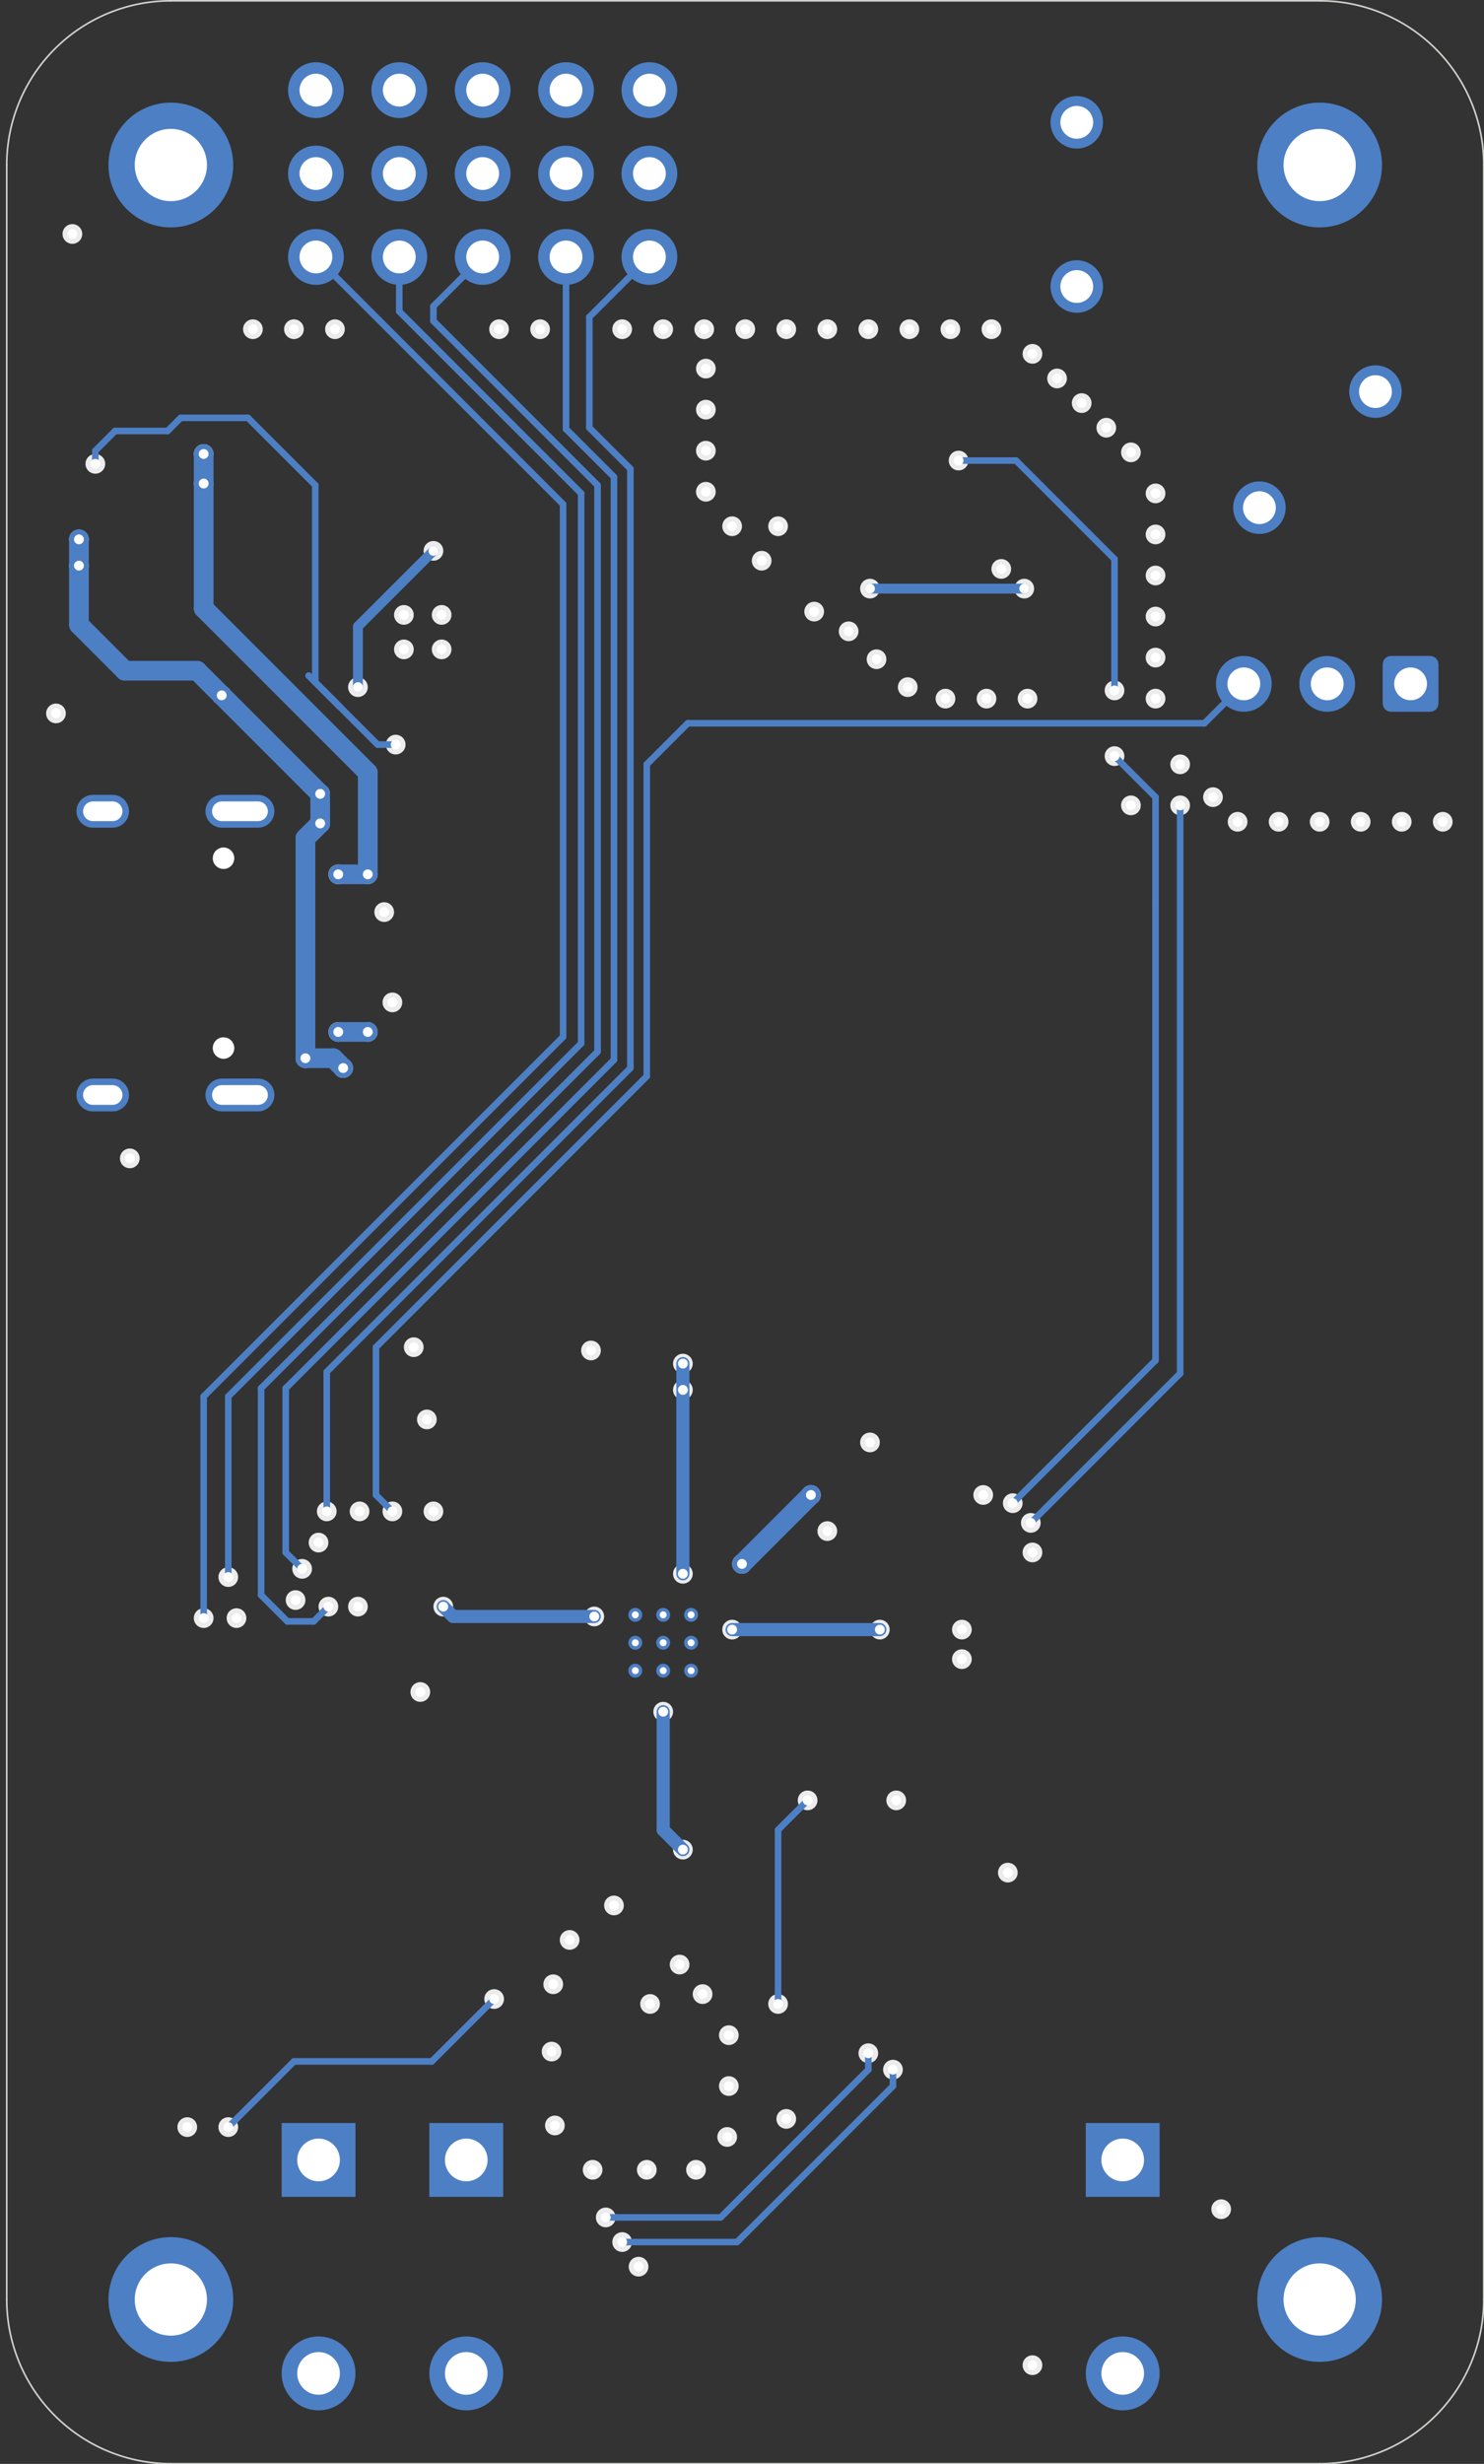 <?xml version="1.0" standalone="no"?>
 <!DOCTYPE svg PUBLIC "-//W3C//DTD SVG 1.1//EN" 
 "http://www.w3.org/Graphics/SVG/1.1/DTD/svg11.dtd"> 
<svg
  xmlns:svg="http://www.w3.org/2000/svg"
  xmlns="http://www.w3.org/2000/svg"
  xmlns:xlink="http://www.w3.org/1999/xlink"
  version="1.1"
  width="45.212mm" height="75.032mm" viewBox="0 0 45.212 75.032">
<rect x="0" y="0" width="45.212" height="75.032" fill="#333333" stroke="none"/>
<title>SVG Image created as rp-fc2-B_Cu.svg date 2025/04/12 13:18:40 </title>
  <desc>Image generated by PCBNEW </desc>
<g style="fill:#000000; fill-opacity:1;stroke:#000000; stroke-opacity:1;
stroke-linecap:round; stroke-linejoin:round;"
 transform="translate(0 0) scale(1 1)">
</g>
<g style="fill:none; 
stroke:#D0D2CD; stroke-width:0.05; stroke-opacity:1; 
stroke-linecap:round; stroke-linejoin:round;">
<path d="M5.205 0.025 A5 5 0.0 0 0 0.205 5.025" />
<path d="M45.205 5.025 A5 5 0.0 0 0 40.205 0.025" />
<path d="M0.205 5.025
L0.205 70.025
" />
<path d="M45.205 70.025
L45.205 5.025
" />
<path d="M5.205 75.025
L40.205 75.025
" />
<path d="M0.205 70.025 A5 5 0.0 0 0 5.205 75.025" />
<path d="M40.205 0.025
L5.205 0.025
" />
<path d="M40.205 75.025 A5 5 0.0 0 0 45.205 70.025" />
</g>
<g style="fill:#D0D2CD; fill-opacity:1; stroke:none;">
<circle cx="14.205" cy="65.775" r="0.65" /> 
</g>
<g style="fill:#D0D2CD; fill-opacity:1; stroke:none;">
<circle cx="14.205" cy="72.275" r="0.65" /> 
</g>
<g style="fill:#D0D2CD; fill-opacity:1; stroke:none;">
<circle cx="9.705" cy="65.775" r="0.65" /> 
</g>
<g style="fill:#D0D2CD; fill-opacity:1; stroke:none;">
<circle cx="9.705" cy="72.275" r="0.65" /> 
</g>
<g style="fill:#D0D2CD; fill-opacity:1; stroke:none;">
<circle cx="6.81" cy="26.135" r="0.325" /> 
</g>
<g style="fill:#D0D2CD; fill-opacity:1; stroke:none;">
<circle cx="6.81" cy="31.915" r="0.325" /> 
</g>
<g style="fill:none; 
stroke:#D0D2CD; stroke-width:0.6; stroke-opacity:1; 
stroke-linecap:round; stroke-linejoin:round;">
<path d="M7.86 24.705
L6.76 24.705
" />
<path d="M3.43 24.705
L2.83 24.705
" />
<path d="M7.86 33.345
L6.76 33.345
" />
<path d="M3.43 33.345
L2.83 33.345
" />
</g>
<g style="fill:#D0D2CD; fill-opacity:1; stroke:none;">
<circle cx="40.205" cy="70.025" r="1.1" /> 
</g>
<g style="fill:#D0D2CD; fill-opacity:1; stroke:none;">
<circle cx="5.205" cy="70.025" r="1.1" /> 
</g>
<g style="fill:#D0D2CD; fill-opacity:1; stroke:none;">
<circle cx="40.205" cy="5.025" r="1.1" /> 
</g>
<g style="fill:#D0D2CD; fill-opacity:1; stroke:none;">
<circle cx="5.205" cy="5.025" r="1.1" /> 
</g>
<g style="fill:#D0D2CD; fill-opacity:1; stroke:none;">
<circle cx="37.895" cy="20.825" r="0.5" /> 
</g>
<g style="fill:#D0D2CD; fill-opacity:1; stroke:none;">
<circle cx="40.435" cy="20.825" r="0.5" /> 
</g>
<g style="fill:#D0D2CD; fill-opacity:1; stroke:none;">
<circle cx="42.975" cy="20.825" r="0.5" /> 
</g>
<g style="fill:#D0D2CD; fill-opacity:1; stroke:none;">
<circle cx="19.785" cy="2.745" r="0.5" /> 
</g>
<g style="fill:#D0D2CD; fill-opacity:1; stroke:none;">
<circle cx="17.245" cy="2.745" r="0.5" /> 
</g>
<g style="fill:#D0D2CD; fill-opacity:1; stroke:none;">
<circle cx="14.705" cy="2.745" r="0.5" /> 
</g>
<g style="fill:#D0D2CD; fill-opacity:1; stroke:none;">
<circle cx="12.165" cy="2.745" r="0.5" /> 
</g>
<g style="fill:#D0D2CD; fill-opacity:1; stroke:none;">
<circle cx="9.625" cy="2.745" r="0.5" /> 
</g>
<g style="fill:#D0D2CD; fill-opacity:1; stroke:none;">
<circle cx="19.785" cy="5.285" r="0.5" /> 
</g>
<g style="fill:#D0D2CD; fill-opacity:1; stroke:none;">
<circle cx="17.245" cy="5.285" r="0.5" /> 
</g>
<g style="fill:#D0D2CD; fill-opacity:1; stroke:none;">
<circle cx="14.705" cy="5.285" r="0.5" /> 
</g>
<g style="fill:#D0D2CD; fill-opacity:1; stroke:none;">
<circle cx="12.165" cy="5.285" r="0.5" /> 
</g>
<g style="fill:#D0D2CD; fill-opacity:1; stroke:none;">
<circle cx="9.625" cy="5.285" r="0.5" /> 
</g>
<g style="fill:#D0D2CD; fill-opacity:1; stroke:none;">
<circle cx="19.785" cy="7.825" r="0.5" /> 
</g>
<g style="fill:#D0D2CD; fill-opacity:1; stroke:none;">
<circle cx="17.245" cy="7.825" r="0.5" /> 
</g>
<g style="fill:#D0D2CD; fill-opacity:1; stroke:none;">
<circle cx="14.705" cy="7.825" r="0.5" /> 
</g>
<g style="fill:#D0D2CD; fill-opacity:1; stroke:none;">
<circle cx="12.165" cy="7.825" r="0.5" /> 
</g>
<g style="fill:#D0D2CD; fill-opacity:1; stroke:none;">
<circle cx="9.625" cy="7.825" r="0.5" /> 
</g>
<g style="fill:#D0D2CD; fill-opacity:1; stroke:none;">
<circle cx="41.905" cy="11.925" r="0.5" /> 
</g>
<g style="fill:#D0D2CD; fill-opacity:1; stroke:none;">
<circle cx="38.37" cy="15.46" r="0.5" /> 
</g>
<g style="fill:#D0D2CD; fill-opacity:1; stroke:none;">
<circle cx="32.805" cy="8.725" r="0.5" /> 
</g>
<g style="fill:#D0D2CD; fill-opacity:1; stroke:none;">
<circle cx="32.805" cy="3.725" r="0.5" /> 
</g>
<g style="fill:#D0D2CD; fill-opacity:1; stroke:none;">
<circle cx="34.205" cy="65.775" r="0.65" /> 
</g>
<g style="fill:#D0D2CD; fill-opacity:1; stroke:none;">
<circle cx="34.205" cy="72.275" r="0.65" /> 
</g>
<g style="fill:#D0D2CD; fill-opacity:1; stroke:none;">
<circle cx="19.355" cy="49.175" r="0.106" /> 
</g>
<g style="fill:#D0D2CD; fill-opacity:1; stroke:none;">
<circle cx="19.355" cy="50.025" r="0.106" /> 
</g>
<g style="fill:#D0D2CD; fill-opacity:1; stroke:none;">
<circle cx="19.355" cy="50.875" r="0.106" /> 
</g>
<g style="fill:#D0D2CD; fill-opacity:1; stroke:none;">
<circle cx="20.205" cy="49.175" r="0.106" /> 
</g>
<g style="fill:#D0D2CD; fill-opacity:1; stroke:none;">
<circle cx="20.205" cy="50.025" r="0.106" /> 
</g>
<g style="fill:#D0D2CD; fill-opacity:1; stroke:none;">
<circle cx="20.205" cy="50.875" r="0.106" /> 
</g>
<g style="fill:#D0D2CD; fill-opacity:1; stroke:none;">
<circle cx="21.055" cy="49.175" r="0.106" /> 
</g>
<g style="fill:#D0D2CD; fill-opacity:1; stroke:none;">
<circle cx="21.055" cy="50.025" r="0.106" /> 
</g>
<g style="fill:#D0D2CD; fill-opacity:1; stroke:none;">
<circle cx="21.055" cy="50.875" r="0.106" /> 
<path style="fill:#4D7FC4; fill-opacity:1; stroke:none;fill-rule:evenodd;"
d="M 13.08,66.9
13.08,64.65
15.33,64.65
15.33,66.9
Z" /> 
</g>
<g style="fill:#4D7FC4; fill-opacity:1; stroke:none;">
<circle cx="14.205" cy="72.275" r="1.125" /> 
<path style="fill:#4D7FC4; fill-opacity:1; stroke:none;fill-rule:evenodd;"
d="M 8.58,66.9
8.58,64.65
10.83,64.65
10.83,66.9
Z" /> 
</g>
<g style="fill:#4D7FC4; fill-opacity:1; stroke:none;">
<circle cx="9.705" cy="72.275" r="1.125" /> 
</g>
<g style="fill:none; 
stroke:#4D7FC4; stroke-width:1; stroke-opacity:1; 
stroke-linecap:round; stroke-linejoin:round;">
<path d="M7.86 24.705
L6.76 24.705
" />
<path d="M3.43 24.705
L2.83 24.705
" />
<path d="M7.86 33.345
L6.76 33.345
" />
<path d="M3.43 33.345
L2.83 33.345
" />
</g>
<g style="fill:#4D7FC4; fill-opacity:1; stroke:none;">
<circle cx="40.205" cy="70.025" r="1.9" /> 
</g>
<g style="fill:#4D7FC4; fill-opacity:1; stroke:none;">
<circle cx="5.205" cy="70.025" r="1.9" /> 
</g>
<g style="fill:#4D7FC4; fill-opacity:1; stroke:none;">
<circle cx="40.205" cy="5.025" r="1.9" /> 
</g>
<g style="fill:#4D7FC4; fill-opacity:1; stroke:none;">
<circle cx="5.205" cy="5.025" r="1.9" /> 
</g>
<g style="fill:#4D7FC4; fill-opacity:1; stroke:none;">
<circle cx="37.895" cy="20.825" r="0.85" /> 
</g>
<g style="fill:#4D7FC4; fill-opacity:1; stroke:none;">
<circle cx="40.435" cy="20.825" r="0.85" /> 
<path style="fill:#4D7FC4; fill-opacity:1; stroke:none;fill-rule:evenodd;"
d="M 42.375,21.675
42.279,21.656
42.198,21.602
42.144,21.521
42.125,21.425
42.125,20.225
42.144,20.129
42.198,20.048
42.279,19.994
42.375,19.975
43.575,19.975
43.671,19.994
43.752,20.048
43.806,20.129
43.825,20.225
43.825,21.425
43.806,21.521
43.752,21.602
43.671,21.656
43.575,21.675
Z" /> 
<circle cx="19.785" cy="2.745" r="0.85" /> 
<circle cx="17.245" cy="2.745" r="0.85" /> 
<circle cx="14.705" cy="2.745" r="0.85" /> 
<circle cx="12.165" cy="2.745" r="0.85" /> 
<circle cx="9.625" cy="2.745" r="0.85" /> 
</g>
<g style="fill:#4D7FC4; fill-opacity:1; stroke:none;">
<circle cx="19.785" cy="5.285" r="0.85" /> 
<circle cx="17.245" cy="5.285" r="0.85" /> 
<circle cx="14.705" cy="5.285" r="0.85" /> 
<circle cx="12.165" cy="5.285" r="0.85" /> 
<circle cx="9.625" cy="5.285" r="0.85" /> 
</g>
<g style="fill:#4D7FC4; fill-opacity:1; stroke:none;">
<circle cx="19.785" cy="7.825" r="0.85" /> 
<circle cx="17.245" cy="7.825" r="0.85" /> 
<circle cx="14.705" cy="7.825" r="0.85" /> 
<circle cx="12.165" cy="7.825" r="0.85" /> 
<circle cx="9.625" cy="7.825" r="0.85" /> 
</g>
<g style="fill:#4D7FC4; fill-opacity:1; stroke:none;">
<circle cx="41.905" cy="11.925" r="0.8" /> 
</g>
<g style="fill:#4D7FC4; fill-opacity:1; stroke:none;">
<circle cx="38.37" cy="15.46" r="0.8" /> 
</g>
<g style="fill:#4D7FC4; fill-opacity:1; stroke:none;">
<circle cx="32.805" cy="8.725" r="0.8" /> 
</g>
<g style="fill:#4D7FC4; fill-opacity:1; stroke:none;">
<circle cx="32.805" cy="3.725" r="0.8" /> 
<path style="fill:#4D7FC4; fill-opacity:1; stroke:none;fill-rule:evenodd;"
d="M 33.08,66.9
33.08,64.65
35.33,64.65
35.33,66.9
Z" /> 
</g>
<g style="fill:#4D7FC4; fill-opacity:1; stroke:none;">
<circle cx="34.205" cy="72.275" r="1.125" /> 
</g>
<g style="fill:#4D7FC4; fill-opacity:1; stroke:none;">
<circle cx="19.355" cy="49.175" r="0.212" /> 
</g>
<g style="fill:#4D7FC4; fill-opacity:1; stroke:none;">
<circle cx="19.355" cy="50.025" r="0.212" /> 
</g>
<g style="fill:#4D7FC4; fill-opacity:1; stroke:none;">
<circle cx="19.355" cy="50.875" r="0.212" /> 
</g>
<g style="fill:#4D7FC4; fill-opacity:1; stroke:none;">
<circle cx="20.205" cy="49.175" r="0.212" /> 
</g>
<g style="fill:#4D7FC4; fill-opacity:1; stroke:none;">
<circle cx="20.205" cy="50.025" r="0.212" /> 
</g>
<g style="fill:#4D7FC4; fill-opacity:1; stroke:none;">
<circle cx="20.205" cy="50.875" r="0.212" /> 
</g>
<g style="fill:#4D7FC4; fill-opacity:1; stroke:none;">
<circle cx="21.055" cy="49.175" r="0.212" /> 
</g>
<g style="fill:#4D7FC4; fill-opacity:1; stroke:none;">
<circle cx="21.055" cy="50.025" r="0.212" /> 
</g>
<g style="fill:#4D7FC4; fill-opacity:1; stroke:none;">
<circle cx="21.055" cy="50.875" r="0.212" /> 
</g>
<g style="fill:#ECECEC; fill-opacity:1; stroke:none;">
<circle cx="24.705" cy="45.525" r="0.3" /> 
</g>
<g style="fill:#ECECEC; fill-opacity:1; stroke:none;">
<circle cx="22.605" cy="47.625" r="0.3" /> 
</g>
<g style="fill:#ECECEC; fill-opacity:1; stroke:none;">
<circle cx="16.855" cy="60.425" r="0.3" /> 
</g>
<g style="fill:#ECECEC; fill-opacity:1; stroke:none;">
<circle cx="19.705" cy="66.075" r="0.3" /> 
</g>
<g style="fill:#ECECEC; fill-opacity:1; stroke:none;">
<circle cx="22.155" cy="65.075" r="0.3" /> 
</g>
<g style="fill:#ECECEC; fill-opacity:1; stroke:none;">
<circle cx="22.205" cy="61.975" r="0.3" /> 
</g>
<g style="fill:#ECECEC; fill-opacity:1; stroke:none;">
<circle cx="22.205" cy="63.525" r="0.3" /> 
</g>
<g style="fill:#ECECEC; fill-opacity:1; stroke:none;">
<circle cx="23.955" cy="64.525" r="0.3" /> 
</g>
<g style="fill:#ECECEC; fill-opacity:1; stroke:none;">
<circle cx="24.605" cy="54.825" r="0.3" /> 
</g>
<g style="fill:#ECECEC; fill-opacity:1; stroke:none;">
<circle cx="23.705" cy="61.025" r="0.3" /> 
</g>
<g style="fill:#ECECEC; fill-opacity:1; stroke:none;">
<circle cx="10.905" cy="48.925" r="0.3" /> 
</g>
<g style="fill:#ECECEC; fill-opacity:1; stroke:none;">
<circle cx="9.705" cy="46.975" r="0.3" /> 
</g>
<g style="fill:#ECECEC; fill-opacity:1; stroke:none;">
<circle cx="9.005" cy="48.725" r="0.3" /> 
</g>
<g style="fill:#ECECEC; fill-opacity:1; stroke:none;">
<circle cx="10.955" cy="46.025" r="0.3" /> 
</g>
<g style="fill:#ECECEC; fill-opacity:1; stroke:none;">
<circle cx="7.205" cy="49.275" r="0.3" /> 
</g>
<g style="fill:#ECECEC; fill-opacity:1; stroke:none;">
<circle cx="19.455" cy="69.025" r="0.3" /> 
</g>
<g style="fill:#ECECEC; fill-opacity:1; stroke:none;">
<circle cx="30.705" cy="57.025" r="0.3" /> 
</g>
<g style="fill:#ECECEC; fill-opacity:1; stroke:none;">
<circle cx="31.455" cy="47.275" r="0.3" /> 
</g>
<g style="fill:#ECECEC; fill-opacity:1; stroke:none;">
<circle cx="29.955" cy="45.525" r="0.3" /> 
</g>
<g style="fill:#ECECEC; fill-opacity:1; stroke:none;">
<circle cx="34.455" cy="24.525" r="0.3" /> 
</g>
<g style="fill:#ECECEC; fill-opacity:1; stroke:none;">
<circle cx="33.955" cy="21.025" r="0.3" /> 
</g>
<g style="fill:#ECECEC; fill-opacity:1; stroke:none;">
<circle cx="29.205" cy="14.025" r="0.3" /> 
</g>
<g style="fill:#ECECEC; fill-opacity:1; stroke:none;">
<circle cx="35.955" cy="24.525" r="0.3" /> 
</g>
<g style="fill:#ECECEC; fill-opacity:1; stroke:none;">
<circle cx="33.955" cy="23.025" r="0.3" /> 
</g>
<g style="fill:#ECECEC; fill-opacity:1; stroke:none;">
<circle cx="27.205" cy="63.025" r="0.3" /> 
</g>
<g style="fill:#ECECEC; fill-opacity:1; stroke:none;">
<circle cx="26.455" cy="62.525" r="0.3" /> 
</g>
<g style="fill:#ECECEC; fill-opacity:1; stroke:none;">
<circle cx="18.955" cy="68.275" r="0.3" /> 
</g>
<g style="fill:#ECECEC; fill-opacity:1; stroke:none;">
<circle cx="18.455" cy="67.525" r="0.3" /> 
</g>
<g style="fill:#ECECEC; fill-opacity:1; stroke:none;">
<circle cx="15.055" cy="60.875" r="0.3" /> 
</g>
<g style="fill:#ECECEC; fill-opacity:1; stroke:none;">
<circle cx="5.705" cy="64.775" r="0.3" /> 
</g>
<g style="fill:#ECECEC; fill-opacity:1; stroke:none;">
<circle cx="6.955" cy="64.775" r="0.3" /> 
</g>
<g style="fill:#ECECEC; fill-opacity:1; stroke:none;">
<circle cx="31.455" cy="72.025" r="0.3" /> 
</g>
<g style="fill:#ECECEC; fill-opacity:1; stroke:none;">
<circle cx="37.205" cy="67.275" r="0.3" /> 
</g>
<g style="fill:#ECECEC; fill-opacity:1; stroke:none;">
<circle cx="6.205" cy="49.275" r="0.3" /> 
</g>
<g style="fill:#ECECEC; fill-opacity:1; stroke:none;">
<circle cx="6.955" cy="48.025" r="0.3" /> 
</g>
<g style="fill:#ECECEC; fill-opacity:1; stroke:none;">
<circle cx="10.005" cy="48.925" r="0.3" /> 
</g>
<g style="fill:#ECECEC; fill-opacity:1; stroke:none;">
<circle cx="9.205" cy="47.775" r="0.3" /> 
</g>
<g style="fill:#ECECEC; fill-opacity:1; stroke:none;">
<circle cx="9.955" cy="46.025" r="0.3" /> 
</g>
<g style="fill:#ECECEC; fill-opacity:1; stroke:none;">
<circle cx="11.955" cy="46.025" r="0.3" /> 
</g>
<g style="fill:#ECECEC; fill-opacity:1; stroke:none;">
<circle cx="13.205" cy="16.775" r="0.3" /> 
</g>
<g style="fill:#ECECEC; fill-opacity:1; stroke:none;">
<circle cx="12.055" cy="22.675" r="0.3" /> 
</g>
<g style="fill:#ECECEC; fill-opacity:1; stroke:none;">
<circle cx="31.405" cy="46.375" r="0.3" /> 
</g>
<g style="fill:#ECECEC; fill-opacity:1; stroke:none;">
<circle cx="30.855" cy="45.775" r="0.3" /> 
</g>
<g style="fill:#ECECEC; fill-opacity:1; stroke:none;">
<circle cx="12.305" cy="19.775" r="0.3" /> 
</g>
<g style="fill:#ECECEC; fill-opacity:1; stroke:none;">
<circle cx="13.455" cy="19.775" r="0.3" /> 
</g>
<g style="fill:#ECECEC; fill-opacity:1; stroke:none;">
<circle cx="13.455" cy="18.725" r="0.3" /> 
</g>
<g style="fill:#ECECEC; fill-opacity:1; stroke:none;">
<circle cx="12.305" cy="18.725" r="0.3" /> 
</g>
<g style="fill:#ECECEC; fill-opacity:1; stroke:none;">
<circle cx="31.305" cy="21.275" r="0.3" /> 
</g>
<g style="fill:#ECECEC; fill-opacity:1; stroke:none;">
<circle cx="28.805" cy="21.275" r="0.3" /> 
</g>
<g style="fill:#ECECEC; fill-opacity:1; stroke:none;">
<circle cx="30.055" cy="21.275" r="0.3" /> 
</g>
<g style="fill:#ECECEC; fill-opacity:1; stroke:none;">
<circle cx="27.655" cy="20.925" r="0.3" /> 
</g>
<g style="fill:#ECECEC; fill-opacity:1; stroke:none;">
<circle cx="26.705" cy="20.075" r="0.3" /> 
</g>
<g style="fill:#ECECEC; fill-opacity:1; stroke:none;">
<circle cx="25.855" cy="19.225" r="0.3" /> 
</g>
<g style="fill:#ECECEC; fill-opacity:1; stroke:none;">
<circle cx="22.305" cy="16.025" r="0.3" /> 
</g>
<g style="fill:#ECECEC; fill-opacity:1; stroke:none;">
<circle cx="21.505" cy="14.975" r="0.3" /> 
</g>
<g style="fill:#ECECEC; fill-opacity:1; stroke:none;">
<circle cx="21.505" cy="13.725" r="0.3" /> 
</g>
<g style="fill:#ECECEC; fill-opacity:1; stroke:none;">
<circle cx="24.805" cy="18.625" r="0.3" /> 
</g>
<g style="fill:#ECECEC; fill-opacity:1; stroke:none;">
<circle cx="21.505" cy="11.225" r="0.3" /> 
</g>
<g style="fill:#ECECEC; fill-opacity:1; stroke:none;">
<circle cx="23.205" cy="17.075" r="0.3" /> 
</g>
<g style="fill:#ECECEC; fill-opacity:1; stroke:none;">
<circle cx="21.505" cy="12.475" r="0.3" /> 
</g>
<g style="fill:#ECECEC; fill-opacity:1; stroke:none;">
<circle cx="10.905" cy="20.925" r="0.3" /> 
</g>
<g style="fill:#ECECEC; fill-opacity:1; stroke:none;">
<circle cx="26.505" cy="17.925" r="0.3" /> 
</g>
<g style="fill:#ECECEC; fill-opacity:1; stroke:none;">
<circle cx="31.205" cy="17.925" r="0.3" /> 
</g>
<g style="fill:#ECECEC; fill-opacity:1; stroke:none;">
<circle cx="30.505" cy="17.325" r="0.3" /> 
</g>
<g style="fill:#ECECEC; fill-opacity:1; stroke:none;">
<circle cx="23.705" cy="16.025" r="0.3" /> 
</g>
<g style="fill:#ECECEC; fill-opacity:1; stroke:none;">
<circle cx="2.905" cy="14.125" r="0.3" /> 
</g>
<g style="fill:#ECECEC; fill-opacity:1; stroke:none;">
<circle cx="11.705" cy="27.775" r="0.3" /> 
</g>
<g style="fill:#ECECEC; fill-opacity:1; stroke:none;">
<circle cx="11.955" cy="30.525" r="0.3" /> 
</g>
<g style="fill:#ECECEC; fill-opacity:1; stroke:none;">
<circle cx="3.955" cy="35.275" r="0.3" /> 
</g>
<g style="fill:#ECECEC; fill-opacity:1; stroke:none;">
<circle cx="43.955" cy="25.025" r="0.3" /> 
</g>
<g style="fill:#ECECEC; fill-opacity:1; stroke:none;">
<circle cx="41.455" cy="25.025" r="0.3" /> 
</g>
<g style="fill:#ECECEC; fill-opacity:1; stroke:none;">
<circle cx="38.955" cy="25.025" r="0.3" /> 
</g>
<g style="fill:#ECECEC; fill-opacity:1; stroke:none;">
<circle cx="32.205" cy="11.525" r="0.3" /> 
</g>
<g style="fill:#ECECEC; fill-opacity:1; stroke:none;">
<circle cx="31.455" cy="10.775" r="0.3" /> 
</g>
<g style="fill:#ECECEC; fill-opacity:1; stroke:none;">
<circle cx="33.705" cy="13.025" r="0.3" /> 
</g>
<g style="fill:#ECECEC; fill-opacity:1; stroke:none;">
<circle cx="34.455" cy="13.775" r="0.3" /> 
</g>
<g style="fill:#ECECEC; fill-opacity:1; stroke:none;">
<circle cx="35.955" cy="23.275" r="0.3" /> 
</g>
<g style="fill:#ECECEC; fill-opacity:1; stroke:none;">
<circle cx="36.955" cy="24.275" r="0.3" /> 
</g>
<g style="fill:#ECECEC; fill-opacity:1; stroke:none;">
<circle cx="8.955" cy="10.025" r="0.3" /> 
</g>
<g style="fill:#ECECEC; fill-opacity:1; stroke:none;">
<circle cx="16.455" cy="10.025" r="0.3" /> 
</g>
<g style="fill:#ECECEC; fill-opacity:1; stroke:none;">
<circle cx="18.955" cy="10.025" r="0.3" /> 
</g>
<g style="fill:#ECECEC; fill-opacity:1; stroke:none;">
<circle cx="21.455" cy="10.025" r="0.3" /> 
</g>
<g style="fill:#ECECEC; fill-opacity:1; stroke:none;">
<circle cx="23.955" cy="10.025" r="0.3" /> 
</g>
<g style="fill:#ECECEC; fill-opacity:1; stroke:none;">
<circle cx="26.455" cy="10.025" r="0.3" /> 
</g>
<g style="fill:#ECECEC; fill-opacity:1; stroke:none;">
<circle cx="28.955" cy="10.025" r="0.3" /> 
</g>
<g style="fill:#ECECEC; fill-opacity:1; stroke:none;">
<circle cx="35.205" cy="16.275" r="0.3" /> 
</g>
<g style="fill:#ECECEC; fill-opacity:1; stroke:none;">
<circle cx="35.205" cy="18.775" r="0.3" /> 
</g>
<g style="fill:#ECECEC; fill-opacity:1; stroke:none;">
<circle cx="35.205" cy="21.275" r="0.3" /> 
</g>
<g style="fill:#ECECEC; fill-opacity:1; stroke:none;">
<circle cx="42.705" cy="25.025" r="0.3" /> 
</g>
<g style="fill:#ECECEC; fill-opacity:1; stroke:none;">
<circle cx="40.205" cy="25.025" r="0.3" /> 
</g>
<g style="fill:#ECECEC; fill-opacity:1; stroke:none;">
<circle cx="37.705" cy="25.025" r="0.3" /> 
</g>
<g style="fill:#ECECEC; fill-opacity:1; stroke:none;">
<circle cx="7.705" cy="10.025" r="0.3" /> 
</g>
<g style="fill:#ECECEC; fill-opacity:1; stroke:none;">
<circle cx="10.205" cy="10.025" r="0.3" /> 
</g>
<g style="fill:#ECECEC; fill-opacity:1; stroke:none;">
<circle cx="15.205" cy="10.025" r="0.3" /> 
</g>
<g style="fill:#ECECEC; fill-opacity:1; stroke:none;">
<circle cx="20.205" cy="10.025" r="0.3" /> 
</g>
<g style="fill:#ECECEC; fill-opacity:1; stroke:none;">
<circle cx="22.705" cy="10.025" r="0.3" /> 
</g>
<g style="fill:#ECECEC; fill-opacity:1; stroke:none;">
<circle cx="25.205" cy="10.025" r="0.3" /> 
</g>
<g style="fill:#ECECEC; fill-opacity:1; stroke:none;">
<circle cx="27.705" cy="10.025" r="0.3" /> 
</g>
<g style="fill:#ECECEC; fill-opacity:1; stroke:none;">
<circle cx="30.205" cy="10.025" r="0.3" /> 
</g>
<g style="fill:#ECECEC; fill-opacity:1; stroke:none;">
<circle cx="32.955" cy="12.275" r="0.3" /> 
</g>
<g style="fill:#ECECEC; fill-opacity:1; stroke:none;">
<circle cx="35.205" cy="15.025" r="0.3" /> 
</g>
<g style="fill:#ECECEC; fill-opacity:1; stroke:none;">
<circle cx="35.205" cy="17.525" r="0.3" /> 
</g>
<g style="fill:#ECECEC; fill-opacity:1; stroke:none;">
<circle cx="35.205" cy="20.025" r="0.3" /> 
</g>
<g style="fill:#ECECEC; fill-opacity:1; stroke:none;">
<circle cx="2.405" cy="17.225" r="0.3" /> 
</g>
<g style="fill:#ECECEC; fill-opacity:1; stroke:none;">
<circle cx="2.405" cy="16.425" r="0.3" /> 
</g>
<g style="fill:#ECECEC; fill-opacity:1; stroke:none;">
<circle cx="6.205" cy="14.725" r="0.3" /> 
</g>
<g style="fill:#ECECEC; fill-opacity:1; stroke:none;">
<circle cx="6.205" cy="13.825" r="0.3" /> 
</g>
<g style="fill:#ECECEC; fill-opacity:1; stroke:none;">
<circle cx="9.305" cy="32.225" r="0.3" /> 
</g>
<g style="fill:#ECECEC; fill-opacity:1; stroke:none;">
<circle cx="10.455" cy="32.525" r="0.3" /> 
</g>
<g style="fill:#ECECEC; fill-opacity:1; stroke:none;">
<circle cx="9.755" cy="25.075" r="0.3" /> 
</g>
<g style="fill:#ECECEC; fill-opacity:1; stroke:none;">
<circle cx="9.755" cy="24.175" r="0.3" /> 
</g>
<g style="fill:#ECECEC; fill-opacity:1; stroke:none;">
<circle cx="10.305" cy="31.425" r="0.3" /> 
</g>
<g style="fill:#ECECEC; fill-opacity:1; stroke:none;">
<circle cx="11.205" cy="31.425" r="0.3" /> 
</g>
<g style="fill:#ECECEC; fill-opacity:1; stroke:none;">
<circle cx="10.305" cy="26.625" r="0.3" /> 
</g>
<g style="fill:#ECECEC; fill-opacity:1; stroke:none;">
<circle cx="11.205" cy="26.625" r="0.3" /> 
</g>
<g style="fill:#ECECEC; fill-opacity:1; stroke:none;">
<circle cx="6.755" cy="21.175" r="0.3" /> 
</g>
<g style="fill:#ECECEC; fill-opacity:1; stroke:none;">
<circle cx="1.705" cy="21.725" r="0.3" /> 
</g>
<g style="fill:#ECECEC; fill-opacity:1; stroke:none;">
<circle cx="2.205" cy="7.125" r="0.3" /> 
</g>
<g style="fill:#ECECEC; fill-opacity:1; stroke:none;">
<circle cx="16.805" cy="62.475" r="0.3" /> 
</g>
<g style="fill:#ECECEC; fill-opacity:1; stroke:none;">
<circle cx="29.305" cy="50.525" r="0.3" /> 
</g>
<g style="fill:#ECECEC; fill-opacity:1; stroke:none;">
<circle cx="27.305" cy="54.825" r="0.3" /> 
</g>
<g style="fill:#ECECEC; fill-opacity:1; stroke:none;">
<circle cx="18.055" cy="66.075" r="0.3" /> 
</g>
<g style="fill:#ECECEC; fill-opacity:1; stroke:none;">
<circle cx="18.005" cy="41.125" r="0.3" /> 
</g>
<g style="fill:#ECECEC; fill-opacity:1; stroke:none;">
<circle cx="26.505" cy="43.925" r="0.3" /> 
</g>
<g style="fill:#ECECEC; fill-opacity:1; stroke:none;">
<circle cx="20.705" cy="59.825" r="0.3" /> 
</g>
<g style="fill:#ECECEC; fill-opacity:1; stroke:none;">
<circle cx="16.905" cy="64.725" r="0.3" /> 
</g>
<g style="fill:#ECECEC; fill-opacity:1; stroke:none;">
<circle cx="25.205" cy="46.625" r="0.3" /> 
</g>
<g style="fill:#ECECEC; fill-opacity:1; stroke:none;">
<circle cx="18.705" cy="58.025" r="0.3" /> 
</g>
<g style="fill:#ECECEC; fill-opacity:1; stroke:none;">
<circle cx="29.305" cy="49.625" r="0.3" /> 
</g>
<g style="fill:#ECECEC; fill-opacity:1; stroke:none;">
<circle cx="21.405" cy="60.725" r="0.3" /> 
</g>
<g style="fill:#ECECEC; fill-opacity:1; stroke:none;">
<circle cx="19.805" cy="61.025" r="0.3" /> 
</g>
<g style="fill:#ECECEC; fill-opacity:1; stroke:none;">
<circle cx="17.355" cy="59.075" r="0.3" /> 
</g>
<g style="fill:#ECECEC; fill-opacity:1; stroke:none;">
<circle cx="12.805" cy="51.525" r="0.3" /> 
</g>
<g style="fill:#ECECEC; fill-opacity:1; stroke:none;">
<circle cx="21.205" cy="66.075" r="0.3" /> 
</g>
<g style="fill:#ECECEC; fill-opacity:1; stroke:none;">
<circle cx="13.005" cy="43.225" r="0.3" /> 
</g>
<g style="fill:#ECECEC; fill-opacity:1; stroke:none;">
<circle cx="13.205" cy="46.025" r="0.3" /> 
</g>
<g style="fill:#ECECEC; fill-opacity:1; stroke:none;">
<circle cx="12.605" cy="41.025" r="0.3" /> 
</g>
<g style="fill:#ECECEC; fill-opacity:1; stroke:none;">
<circle cx="26.805" cy="49.625" r="0.3" /> 
</g>
<g style="fill:#ECECEC; fill-opacity:1; stroke:none;">
<circle cx="20.805" cy="47.925" r="0.3" /> 
</g>
<g style="fill:#ECECEC; fill-opacity:1; stroke:none;">
<circle cx="13.505" cy="48.925" r="0.3" /> 
</g>
<g style="fill:#ECECEC; fill-opacity:1; stroke:none;">
<circle cx="20.205" cy="52.125" r="0.3" /> 
</g>
<g style="fill:#ECECEC; fill-opacity:1; stroke:none;">
<circle cx="20.805" cy="42.325" r="0.3" /> 
</g>
<g style="fill:#ECECEC; fill-opacity:1; stroke:none;">
<circle cx="20.805" cy="56.325" r="0.3" /> 
</g>
<g style="fill:#ECECEC; fill-opacity:1; stroke:none;">
<circle cx="18.105" cy="49.225" r="0.3" /> 
</g>
<g style="fill:#ECECEC; fill-opacity:1; stroke:none;">
<circle cx="22.305" cy="49.625" r="0.3" /> 
</g>
<g style="fill:#ECECEC; fill-opacity:1; stroke:none;">
<circle cx="20.805" cy="41.525" r="0.3" /> 
</g>
<g style="fill:none; 
stroke:#4D7FC4; stroke-width:0.6; stroke-opacity:1; 
stroke-linecap:round; stroke-linejoin:round;">
<path d="M24.705 45.525
L22.605 47.625
" />
</g>
<g style="fill:none; 
stroke:#4D7FC4; stroke-width:0.4; stroke-opacity:1; 
stroke-linecap:round; stroke-linejoin:round;">
<path d="M20.805 47.925
L20.805 41.525
" />
</g>
<g style="fill:none; 
stroke:#4D7FC4; stroke-width:0.2; stroke-opacity:1; 
stroke-linecap:round; stroke-linejoin:round;">
<path d="M15.055 60.875
L13.155 62.775
" />
<path d="M13.155 62.775
L8.955 62.775
" />
<path d="M8.955 62.775
L6.955 64.775
" />
<path d="M27.205 63.025
L27.205 63.525
" />
<path d="M27.205 63.525
L22.455 68.275
" />
<path d="M22.455 68.275
L18.955 68.275
" />
<path d="M26.455 63.025
L21.955 67.525
" />
<path d="M26.455 62.525
L26.455 63.025
" />
<path d="M21.955 67.525
L18.455 67.525
" />
<path d="M23.705 55.725
L23.705 61.025
" />
<path d="M24.605 54.825
L23.705 55.725
" />
<path d="M10.005 48.925
L9.555 49.375
" />
<path d="M7.955 48.575
L7.955 42.275
" />
<path d="M9.555 49.375
L8.755 49.375
" />
<path d="M8.755 49.375
L7.955 48.575
" />
<path d="M18.205 32.025
L18.205 14.775
" />
<path d="M13.205 9.775
L13.205 9.325
" />
<path d="M7.955 42.275
L18.205 32.025
" />
<path d="M18.205 14.775
L13.205 9.775
" />
<path d="M13.205 9.325
L14.705 7.825
" />
<path d="M6.955 48.025
L6.955 42.525
" />
<path d="M17.705 31.775
L17.705 15.025
" />
<path d="M6.955 42.525
L17.705 31.775
" />
<path d="M17.705 15.025
L12.165 9.485
" />
<path d="M12.165 9.485
L12.165 7.825
" />
<path d="M6.205 49.275
L6.205 42.525
" />
<path d="M6.205 42.525
L17.155 31.575
" />
<path d="M17.155 31.575
L17.155 15.355
" />
<path d="M17.155 15.355
L9.625 7.825
" />
<path d="M8.705 47.275
L8.705 42.275
" />
<path d="M18.705 32.275
L18.705 14.525
" />
<path d="M9.205 47.775
L8.705 47.275
" />
<path d="M8.705 42.275
L18.705 32.275
" />
<path d="M18.705 14.525
L17.245 13.065
" />
<path d="M17.245 13.065
L17.245 7.825
" />
<path d="M11.955 46.025
L11.455 45.525
" />
<path d="M11.455 41.025
L19.705 32.775
" />
<path d="M11.455 45.525
L11.455 41.025
" />
<path d="M20.955 22.025
L36.695 22.025
" />
<path d="M19.705 32.775
L19.705 23.275
" />
<path d="M19.705 23.275
L20.955 22.025
" />
<path d="M36.695 22.025
L37.895 20.825
" />
<path d="M9.955 46.025
L9.955 41.775
" />
<path d="M19.205 14.275
L17.955 13.025
" />
<path d="M9.955 41.775
L19.205 32.525
" />
<path d="M19.205 32.525
L19.205 14.275
" />
<path d="M17.955 13.025
L17.955 9.655
" />
<path d="M17.955 9.655
L19.785 7.825
" />
<path d="M31.405 46.375
L35.955 41.825
" />
<path d="M35.955 41.825
L35.955 24.525
" />
<path d="M33.955 17.025
L33.955 21.025
" />
<path d="M29.205 14.025
L29.955 14.025
" />
<path d="M29.955 14.025
L30.955 14.025
" />
<path d="M30.955 14.025
L33.955 17.025
" />
<path d="M35.205 24.275
L33.955 23.025
" />
<path d="M35.205 27.525
L35.205 24.275
" />
<path d="M30.855 45.775
L35.205 41.425
" />
<path d="M35.205 41.425
L35.205 27.525
" />
</g>
<g style="fill:none; 
stroke:#4D7FC4; stroke-width:0.3; stroke-opacity:1; 
stroke-linecap:round; stroke-linejoin:round;">
<path d="M13.205 16.775
L10.905 19.075
" />
<path d="M10.905 19.075
L10.905 20.925
" />
</g>
<g style="fill:none; 
stroke:#4D7FC4; stroke-width:0.2; stroke-opacity:1; 
stroke-linecap:round; stroke-linejoin:round;">
<path d="M9.405 20.575
L11.505 22.675
" />
<path d="M10.355 21.525
L9.405 20.575
" />
<path d="M11.505 22.675
L12.055 22.675
" />
<path d="M9.605 14.775
L9.605 20.775
" />
<path d="M9.605 20.775
L10.355 21.525
" />
<path d="M2.905 14.125
L2.905 13.725
" />
<path d="M5.505 12.725
L7.555 12.725
" />
<path d="M7.555 12.725
L9.605 14.775
" />
<path d="M2.905 13.725
L3.505 13.125
" />
<path d="M5.105 13.125
L5.505 12.725
" />
<path d="M3.505 13.125
L5.105 13.125
" />
</g>
<g style="fill:none; 
stroke:#4D7FC4; stroke-width:0.3; stroke-opacity:1; 
stroke-linecap:round; stroke-linejoin:round;">
<path d="M26.505 17.925
L31.205 17.925
" />
</g>
<g style="fill:none; 
stroke:#4D7FC4; stroke-width:0.6; stroke-opacity:1; 
stroke-linecap:round; stroke-linejoin:round;">
<path d="M6.205 13.825
L6.205 14.725
" />
<path d="M6.205 14.725
L6.205 18.525
" />
<path d="M6.205 18.525
L11.205 23.525
" />
<path d="M11.205 23.525
L11.205 26.625
" />
<path d="M10.455 32.525
L10.155 32.225
" />
<path d="M10.155 32.225
L9.305 32.225
" />
<path d="M9.755 24.175
L6.005 20.425
" />
<path d="M6.005 20.425
L3.805 20.425
" />
<path d="M3.805 20.425
L2.405 19.025
" />
<path d="M2.405 19.025
L2.405 16.425
" />
<path d="M9.305 25.525
L9.755 25.075
" />
<path d="M9.305 32.225
L9.305 25.525
" />
<path d="M9.755 24.175
L9.755 25.075
" />
<path d="M10.305 31.425
L11.205 31.425
" />
<path d="M10.305 26.625
L11.205 26.625
" />
</g>
<g style="fill:none; 
stroke:#4D7FC4; stroke-width:0.4; stroke-opacity:1; 
stroke-linecap:round; stroke-linejoin:round;">
<path d="M13.805 49.225
L18.105 49.225
" />
<path d="M20.205 52.125
L20.205 55.725
" />
<path d="M22.305 49.625
L26.805 49.625
" />
<path d="M20.205 55.725
L20.805 56.325
" />
<path d="M13.505 48.925
L13.805 49.225
" />
</g>
<g style="fill:#FFFFFF; fill-opacity:1; stroke:none;">
<circle cx="24.705" cy="45.525" r="0.15" /> 
</g>
<g style="fill:#FFFFFF; fill-opacity:1; stroke:none;">
<circle cx="22.605" cy="47.625" r="0.15" /> 
</g>
<g style="fill:#FFFFFF; fill-opacity:1; stroke:none;">
<circle cx="16.855" cy="60.425" r="0.15" /> 
</g>
<g style="fill:#FFFFFF; fill-opacity:1; stroke:none;">
<circle cx="19.705" cy="66.075" r="0.15" /> 
</g>
<g style="fill:#FFFFFF; fill-opacity:1; stroke:none;">
<circle cx="22.155" cy="65.075" r="0.15" /> 
</g>
<g style="fill:#FFFFFF; fill-opacity:1; stroke:none;">
<circle cx="22.205" cy="61.975" r="0.15" /> 
</g>
<g style="fill:#FFFFFF; fill-opacity:1; stroke:none;">
<circle cx="22.205" cy="63.525" r="0.15" /> 
</g>
<g style="fill:#FFFFFF; fill-opacity:1; stroke:none;">
<circle cx="23.955" cy="64.525" r="0.15" /> 
</g>
<g style="fill:#FFFFFF; fill-opacity:1; stroke:none;">
<circle cx="24.605" cy="54.825" r="0.15" /> 
</g>
<g style="fill:#FFFFFF; fill-opacity:1; stroke:none;">
<circle cx="23.705" cy="61.025" r="0.15" /> 
</g>
<g style="fill:#FFFFFF; fill-opacity:1; stroke:none;">
<circle cx="10.905" cy="48.925" r="0.15" /> 
</g>
<g style="fill:#FFFFFF; fill-opacity:1; stroke:none;">
<circle cx="9.705" cy="46.975" r="0.15" /> 
</g>
<g style="fill:#FFFFFF; fill-opacity:1; stroke:none;">
<circle cx="9.005" cy="48.725" r="0.15" /> 
</g>
<g style="fill:#FFFFFF; fill-opacity:1; stroke:none;">
<circle cx="10.955" cy="46.025" r="0.15" /> 
</g>
<g style="fill:#FFFFFF; fill-opacity:1; stroke:none;">
<circle cx="7.205" cy="49.275" r="0.15" /> 
</g>
<g style="fill:#FFFFFF; fill-opacity:1; stroke:none;">
<circle cx="19.455" cy="69.025" r="0.15" /> 
</g>
<g style="fill:#FFFFFF; fill-opacity:1; stroke:none;">
<circle cx="30.705" cy="57.025" r="0.15" /> 
</g>
<g style="fill:#FFFFFF; fill-opacity:1; stroke:none;">
<circle cx="31.455" cy="47.275" r="0.15" /> 
</g>
<g style="fill:#FFFFFF; fill-opacity:1; stroke:none;">
<circle cx="29.955" cy="45.525" r="0.15" /> 
</g>
<g style="fill:#FFFFFF; fill-opacity:1; stroke:none;">
<circle cx="34.455" cy="24.525" r="0.15" /> 
</g>
<g style="fill:#FFFFFF; fill-opacity:1; stroke:none;">
<circle cx="33.955" cy="21.025" r="0.15" /> 
</g>
<g style="fill:#FFFFFF; fill-opacity:1; stroke:none;">
<circle cx="29.205" cy="14.025" r="0.15" /> 
</g>
<g style="fill:#FFFFFF; fill-opacity:1; stroke:none;">
<circle cx="35.955" cy="24.525" r="0.15" /> 
</g>
<g style="fill:#FFFFFF; fill-opacity:1; stroke:none;">
<circle cx="33.955" cy="23.025" r="0.15" /> 
</g>
<g style="fill:#FFFFFF; fill-opacity:1; stroke:none;">
<circle cx="27.205" cy="63.025" r="0.15" /> 
</g>
<g style="fill:#FFFFFF; fill-opacity:1; stroke:none;">
<circle cx="26.455" cy="62.525" r="0.15" /> 
</g>
<g style="fill:#FFFFFF; fill-opacity:1; stroke:none;">
<circle cx="18.955" cy="68.275" r="0.15" /> 
</g>
<g style="fill:#FFFFFF; fill-opacity:1; stroke:none;">
<circle cx="18.455" cy="67.525" r="0.15" /> 
</g>
<g style="fill:#FFFFFF; fill-opacity:1; stroke:none;">
<circle cx="15.055" cy="60.875" r="0.15" /> 
</g>
<g style="fill:#FFFFFF; fill-opacity:1; stroke:none;">
<circle cx="5.705" cy="64.775" r="0.15" /> 
</g>
<g style="fill:#FFFFFF; fill-opacity:1; stroke:none;">
<circle cx="6.955" cy="64.775" r="0.15" /> 
</g>
<g style="fill:#FFFFFF; fill-opacity:1; stroke:none;">
<circle cx="31.455" cy="72.025" r="0.15" /> 
</g>
<g style="fill:#FFFFFF; fill-opacity:1; stroke:none;">
<circle cx="37.205" cy="67.275" r="0.15" /> 
</g>
<g style="fill:#FFFFFF; fill-opacity:1; stroke:none;">
<circle cx="6.205" cy="49.275" r="0.15" /> 
</g>
<g style="fill:#FFFFFF; fill-opacity:1; stroke:none;">
<circle cx="6.955" cy="48.025" r="0.15" /> 
</g>
<g style="fill:#FFFFFF; fill-opacity:1; stroke:none;">
<circle cx="10.005" cy="48.925" r="0.15" /> 
</g>
<g style="fill:#FFFFFF; fill-opacity:1; stroke:none;">
<circle cx="9.205" cy="47.775" r="0.15" /> 
</g>
<g style="fill:#FFFFFF; fill-opacity:1; stroke:none;">
<circle cx="9.955" cy="46.025" r="0.15" /> 
</g>
<g style="fill:#FFFFFF; fill-opacity:1; stroke:none;">
<circle cx="11.955" cy="46.025" r="0.15" /> 
</g>
<g style="fill:#FFFFFF; fill-opacity:1; stroke:none;">
<circle cx="13.205" cy="16.775" r="0.15" /> 
</g>
<g style="fill:#FFFFFF; fill-opacity:1; stroke:none;">
<circle cx="12.055" cy="22.675" r="0.15" /> 
</g>
<g style="fill:#FFFFFF; fill-opacity:1; stroke:none;">
<circle cx="31.405" cy="46.375" r="0.15" /> 
</g>
<g style="fill:#FFFFFF; fill-opacity:1; stroke:none;">
<circle cx="30.855" cy="45.775" r="0.15" /> 
</g>
<g style="fill:#FFFFFF; fill-opacity:1; stroke:none;">
<circle cx="12.305" cy="19.775" r="0.15" /> 
</g>
<g style="fill:#FFFFFF; fill-opacity:1; stroke:none;">
<circle cx="13.455" cy="19.775" r="0.15" /> 
</g>
<g style="fill:#FFFFFF; fill-opacity:1; stroke:none;">
<circle cx="13.455" cy="18.725" r="0.15" /> 
</g>
<g style="fill:#FFFFFF; fill-opacity:1; stroke:none;">
<circle cx="12.305" cy="18.725" r="0.15" /> 
</g>
<g style="fill:#FFFFFF; fill-opacity:1; stroke:none;">
<circle cx="31.305" cy="21.275" r="0.15" /> 
</g>
<g style="fill:#FFFFFF; fill-opacity:1; stroke:none;">
<circle cx="28.805" cy="21.275" r="0.15" /> 
</g>
<g style="fill:#FFFFFF; fill-opacity:1; stroke:none;">
<circle cx="30.055" cy="21.275" r="0.15" /> 
</g>
<g style="fill:#FFFFFF; fill-opacity:1; stroke:none;">
<circle cx="27.655" cy="20.925" r="0.15" /> 
</g>
<g style="fill:#FFFFFF; fill-opacity:1; stroke:none;">
<circle cx="26.705" cy="20.075" r="0.15" /> 
</g>
<g style="fill:#FFFFFF; fill-opacity:1; stroke:none;">
<circle cx="25.855" cy="19.225" r="0.15" /> 
</g>
<g style="fill:#FFFFFF; fill-opacity:1; stroke:none;">
<circle cx="22.305" cy="16.025" r="0.15" /> 
</g>
<g style="fill:#FFFFFF; fill-opacity:1; stroke:none;">
<circle cx="21.505" cy="14.975" r="0.15" /> 
</g>
<g style="fill:#FFFFFF; fill-opacity:1; stroke:none;">
<circle cx="21.505" cy="13.725" r="0.15" /> 
</g>
<g style="fill:#FFFFFF; fill-opacity:1; stroke:none;">
<circle cx="24.805" cy="18.625" r="0.15" /> 
</g>
<g style="fill:#FFFFFF; fill-opacity:1; stroke:none;">
<circle cx="21.505" cy="11.225" r="0.15" /> 
</g>
<g style="fill:#FFFFFF; fill-opacity:1; stroke:none;">
<circle cx="23.205" cy="17.075" r="0.15" /> 
</g>
<g style="fill:#FFFFFF; fill-opacity:1; stroke:none;">
<circle cx="21.505" cy="12.475" r="0.15" /> 
</g>
<g style="fill:#FFFFFF; fill-opacity:1; stroke:none;">
<circle cx="10.905" cy="20.925" r="0.15" /> 
</g>
<g style="fill:#FFFFFF; fill-opacity:1; stroke:none;">
<circle cx="26.505" cy="17.925" r="0.15" /> 
</g>
<g style="fill:#FFFFFF; fill-opacity:1; stroke:none;">
<circle cx="31.205" cy="17.925" r="0.15" /> 
</g>
<g style="fill:#FFFFFF; fill-opacity:1; stroke:none;">
<circle cx="30.505" cy="17.325" r="0.15" /> 
</g>
<g style="fill:#FFFFFF; fill-opacity:1; stroke:none;">
<circle cx="23.705" cy="16.025" r="0.15" /> 
</g>
<g style="fill:#FFFFFF; fill-opacity:1; stroke:none;">
<circle cx="2.905" cy="14.125" r="0.15" /> 
</g>
<g style="fill:#FFFFFF; fill-opacity:1; stroke:none;">
<circle cx="11.705" cy="27.775" r="0.15" /> 
</g>
<g style="fill:#FFFFFF; fill-opacity:1; stroke:none;">
<circle cx="11.955" cy="30.525" r="0.15" /> 
</g>
<g style="fill:#FFFFFF; fill-opacity:1; stroke:none;">
<circle cx="3.955" cy="35.275" r="0.15" /> 
</g>
<g style="fill:#FFFFFF; fill-opacity:1; stroke:none;">
<circle cx="43.955" cy="25.025" r="0.15" /> 
</g>
<g style="fill:#FFFFFF; fill-opacity:1; stroke:none;">
<circle cx="41.455" cy="25.025" r="0.15" /> 
</g>
<g style="fill:#FFFFFF; fill-opacity:1; stroke:none;">
<circle cx="38.955" cy="25.025" r="0.15" /> 
</g>
<g style="fill:#FFFFFF; fill-opacity:1; stroke:none;">
<circle cx="32.205" cy="11.525" r="0.15" /> 
</g>
<g style="fill:#FFFFFF; fill-opacity:1; stroke:none;">
<circle cx="31.455" cy="10.775" r="0.15" /> 
</g>
<g style="fill:#FFFFFF; fill-opacity:1; stroke:none;">
<circle cx="33.705" cy="13.025" r="0.15" /> 
</g>
<g style="fill:#FFFFFF; fill-opacity:1; stroke:none;">
<circle cx="34.455" cy="13.775" r="0.15" /> 
</g>
<g style="fill:#FFFFFF; fill-opacity:1; stroke:none;">
<circle cx="35.955" cy="23.275" r="0.15" /> 
</g>
<g style="fill:#FFFFFF; fill-opacity:1; stroke:none;">
<circle cx="36.955" cy="24.275" r="0.15" /> 
</g>
<g style="fill:#FFFFFF; fill-opacity:1; stroke:none;">
<circle cx="8.955" cy="10.025" r="0.15" /> 
</g>
<g style="fill:#FFFFFF; fill-opacity:1; stroke:none;">
<circle cx="16.455" cy="10.025" r="0.15" /> 
</g>
<g style="fill:#FFFFFF; fill-opacity:1; stroke:none;">
<circle cx="18.955" cy="10.025" r="0.15" /> 
</g>
<g style="fill:#FFFFFF; fill-opacity:1; stroke:none;">
<circle cx="21.455" cy="10.025" r="0.15" /> 
</g>
<g style="fill:#FFFFFF; fill-opacity:1; stroke:none;">
<circle cx="23.955" cy="10.025" r="0.15" /> 
</g>
<g style="fill:#FFFFFF; fill-opacity:1; stroke:none;">
<circle cx="26.455" cy="10.025" r="0.15" /> 
</g>
<g style="fill:#FFFFFF; fill-opacity:1; stroke:none;">
<circle cx="28.955" cy="10.025" r="0.15" /> 
</g>
<g style="fill:#FFFFFF; fill-opacity:1; stroke:none;">
<circle cx="35.205" cy="16.275" r="0.15" /> 
</g>
<g style="fill:#FFFFFF; fill-opacity:1; stroke:none;">
<circle cx="35.205" cy="18.775" r="0.15" /> 
</g>
<g style="fill:#FFFFFF; fill-opacity:1; stroke:none;">
<circle cx="35.205" cy="21.275" r="0.15" /> 
</g>
<g style="fill:#FFFFFF; fill-opacity:1; stroke:none;">
<circle cx="42.705" cy="25.025" r="0.15" /> 
</g>
<g style="fill:#FFFFFF; fill-opacity:1; stroke:none;">
<circle cx="40.205" cy="25.025" r="0.15" /> 
</g>
<g style="fill:#FFFFFF; fill-opacity:1; stroke:none;">
<circle cx="37.705" cy="25.025" r="0.15" /> 
</g>
<g style="fill:#FFFFFF; fill-opacity:1; stroke:none;">
<circle cx="7.705" cy="10.025" r="0.15" /> 
</g>
<g style="fill:#FFFFFF; fill-opacity:1; stroke:none;">
<circle cx="10.205" cy="10.025" r="0.15" /> 
</g>
<g style="fill:#FFFFFF; fill-opacity:1; stroke:none;">
<circle cx="15.205" cy="10.025" r="0.15" /> 
</g>
<g style="fill:#FFFFFF; fill-opacity:1; stroke:none;">
<circle cx="20.205" cy="10.025" r="0.15" /> 
</g>
<g style="fill:#FFFFFF; fill-opacity:1; stroke:none;">
<circle cx="22.705" cy="10.025" r="0.15" /> 
</g>
<g style="fill:#FFFFFF; fill-opacity:1; stroke:none;">
<circle cx="25.205" cy="10.025" r="0.15" /> 
</g>
<g style="fill:#FFFFFF; fill-opacity:1; stroke:none;">
<circle cx="27.705" cy="10.025" r="0.15" /> 
</g>
<g style="fill:#FFFFFF; fill-opacity:1; stroke:none;">
<circle cx="30.205" cy="10.025" r="0.15" /> 
</g>
<g style="fill:#FFFFFF; fill-opacity:1; stroke:none;">
<circle cx="32.955" cy="12.275" r="0.15" /> 
</g>
<g style="fill:#FFFFFF; fill-opacity:1; stroke:none;">
<circle cx="35.205" cy="15.025" r="0.15" /> 
</g>
<g style="fill:#FFFFFF; fill-opacity:1; stroke:none;">
<circle cx="35.205" cy="17.525" r="0.15" /> 
</g>
<g style="fill:#FFFFFF; fill-opacity:1; stroke:none;">
<circle cx="35.205" cy="20.025" r="0.15" /> 
</g>
<g style="fill:#FFFFFF; fill-opacity:1; stroke:none;">
<circle cx="2.405" cy="17.225" r="0.15" /> 
</g>
<g style="fill:#FFFFFF; fill-opacity:1; stroke:none;">
<circle cx="2.405" cy="16.425" r="0.15" /> 
</g>
<g style="fill:#FFFFFF; fill-opacity:1; stroke:none;">
<circle cx="6.205" cy="14.725" r="0.15" /> 
</g>
<g style="fill:#FFFFFF; fill-opacity:1; stroke:none;">
<circle cx="6.205" cy="13.825" r="0.15" /> 
</g>
<g style="fill:#FFFFFF; fill-opacity:1; stroke:none;">
<circle cx="9.305" cy="32.225" r="0.15" /> 
</g>
<g style="fill:#FFFFFF; fill-opacity:1; stroke:none;">
<circle cx="10.455" cy="32.525" r="0.15" /> 
</g>
<g style="fill:#FFFFFF; fill-opacity:1; stroke:none;">
<circle cx="9.755" cy="25.075" r="0.15" /> 
</g>
<g style="fill:#FFFFFF; fill-opacity:1; stroke:none;">
<circle cx="9.755" cy="24.175" r="0.15" /> 
</g>
<g style="fill:#FFFFFF; fill-opacity:1; stroke:none;">
<circle cx="10.305" cy="31.425" r="0.15" /> 
</g>
<g style="fill:#FFFFFF; fill-opacity:1; stroke:none;">
<circle cx="11.205" cy="31.425" r="0.15" /> 
</g>
<g style="fill:#FFFFFF; fill-opacity:1; stroke:none;">
<circle cx="10.305" cy="26.625" r="0.15" /> 
</g>
<g style="fill:#FFFFFF; fill-opacity:1; stroke:none;">
<circle cx="11.205" cy="26.625" r="0.15" /> 
</g>
<g style="fill:#FFFFFF; fill-opacity:1; stroke:none;">
<circle cx="6.755" cy="21.175" r="0.15" /> 
</g>
<g style="fill:#FFFFFF; fill-opacity:1; stroke:none;">
<circle cx="1.705" cy="21.725" r="0.15" /> 
</g>
<g style="fill:#FFFFFF; fill-opacity:1; stroke:none;">
<circle cx="2.205" cy="7.125" r="0.15" /> 
</g>
<g style="fill:#FFFFFF; fill-opacity:1; stroke:none;">
<circle cx="16.805" cy="62.475" r="0.15" /> 
</g>
<g style="fill:#FFFFFF; fill-opacity:1; stroke:none;">
<circle cx="29.305" cy="50.525" r="0.15" /> 
</g>
<g style="fill:#FFFFFF; fill-opacity:1; stroke:none;">
<circle cx="27.305" cy="54.825" r="0.15" /> 
</g>
<g style="fill:#FFFFFF; fill-opacity:1; stroke:none;">
<circle cx="18.055" cy="66.075" r="0.15" /> 
</g>
<g style="fill:#FFFFFF; fill-opacity:1; stroke:none;">
<circle cx="18.005" cy="41.125" r="0.15" /> 
</g>
<g style="fill:#FFFFFF; fill-opacity:1; stroke:none;">
<circle cx="26.505" cy="43.925" r="0.15" /> 
</g>
<g style="fill:#FFFFFF; fill-opacity:1; stroke:none;">
<circle cx="20.705" cy="59.825" r="0.15" /> 
</g>
<g style="fill:#FFFFFF; fill-opacity:1; stroke:none;">
<circle cx="16.905" cy="64.725" r="0.15" /> 
</g>
<g style="fill:#FFFFFF; fill-opacity:1; stroke:none;">
<circle cx="25.205" cy="46.625" r="0.15" /> 
</g>
<g style="fill:#FFFFFF; fill-opacity:1; stroke:none;">
<circle cx="18.705" cy="58.025" r="0.15" /> 
</g>
<g style="fill:#FFFFFF; fill-opacity:1; stroke:none;">
<circle cx="29.305" cy="49.625" r="0.15" /> 
</g>
<g style="fill:#FFFFFF; fill-opacity:1; stroke:none;">
<circle cx="21.405" cy="60.725" r="0.15" /> 
</g>
<g style="fill:#FFFFFF; fill-opacity:1; stroke:none;">
<circle cx="19.805" cy="61.025" r="0.15" /> 
</g>
<g style="fill:#FFFFFF; fill-opacity:1; stroke:none;">
<circle cx="17.355" cy="59.075" r="0.15" /> 
</g>
<g style="fill:#FFFFFF; fill-opacity:1; stroke:none;">
<circle cx="12.805" cy="51.525" r="0.15" /> 
</g>
<g style="fill:#FFFFFF; fill-opacity:1; stroke:none;">
<circle cx="21.205" cy="66.075" r="0.15" /> 
</g>
<g style="fill:#FFFFFF; fill-opacity:1; stroke:none;">
<circle cx="13.005" cy="43.225" r="0.15" /> 
</g>
<g style="fill:#FFFFFF; fill-opacity:1; stroke:none;">
<circle cx="13.205" cy="46.025" r="0.15" /> 
</g>
<g style="fill:#FFFFFF; fill-opacity:1; stroke:none;">
<circle cx="12.605" cy="41.025" r="0.15" /> 
</g>
<g style="fill:#FFFFFF; fill-opacity:1; stroke:none;">
<circle cx="26.805" cy="49.625" r="0.15" /> 
</g>
<g style="fill:#FFFFFF; fill-opacity:1; stroke:none;">
<circle cx="20.805" cy="47.925" r="0.15" /> 
</g>
<g style="fill:#FFFFFF; fill-opacity:1; stroke:none;">
<circle cx="13.505" cy="48.925" r="0.15" /> 
</g>
<g style="fill:#FFFFFF; fill-opacity:1; stroke:none;">
<circle cx="20.205" cy="52.125" r="0.15" /> 
</g>
<g style="fill:#FFFFFF; fill-opacity:1; stroke:none;">
<circle cx="20.805" cy="42.325" r="0.15" /> 
</g>
<g style="fill:#FFFFFF; fill-opacity:1; stroke:none;">
<circle cx="20.805" cy="56.325" r="0.15" /> 
</g>
<g style="fill:#FFFFFF; fill-opacity:1; stroke:none;">
<circle cx="18.105" cy="49.225" r="0.15" /> 
</g>
<g style="fill:#FFFFFF; fill-opacity:1; stroke:none;">
<circle cx="22.305" cy="49.625" r="0.15" /> 
</g>
<g style="fill:#FFFFFF; fill-opacity:1; stroke:none;">
<circle cx="20.805" cy="41.525" r="0.15" /> 
</g>
<g style="fill:#FFFFFF; fill-opacity:1; stroke:none;">
<circle cx="14.205" cy="65.775" r="0.65" /> 
</g>
<g style="fill:#FFFFFF; fill-opacity:1; stroke:none;">
<circle cx="14.205" cy="72.275" r="0.65" /> 
</g>
<g style="fill:#FFFFFF; fill-opacity:1; stroke:none;">
<circle cx="9.705" cy="65.775" r="0.65" /> 
</g>
<g style="fill:#FFFFFF; fill-opacity:1; stroke:none;">
<circle cx="9.705" cy="72.275" r="0.65" /> 
</g>
<g style="fill:#FFFFFF; fill-opacity:1; stroke:none;">
<circle cx="6.81" cy="26.135" r="0.325" /> 
</g>
<g style="fill:#FFFFFF; fill-opacity:1; stroke:none;">
<circle cx="6.81" cy="31.915" r="0.325" /> 
</g>
<g style="fill:none; 
stroke:#FFFFFF; stroke-width:0.6; stroke-opacity:1; 
stroke-linecap:round; stroke-linejoin:round;">
<path d="M7.86 24.705
L6.76 24.705
" />
<path d="M3.43 24.705
L2.83 24.705
" />
<path d="M7.86 33.345
L6.76 33.345
" />
<path d="M3.43 33.345
L2.83 33.345
" />
</g>
<g style="fill:#FFFFFF; fill-opacity:1; stroke:none;">
<circle cx="40.205" cy="70.025" r="1.1" /> 
</g>
<g style="fill:#FFFFFF; fill-opacity:1; stroke:none;">
<circle cx="5.205" cy="70.025" r="1.1" /> 
</g>
<g style="fill:#FFFFFF; fill-opacity:1; stroke:none;">
<circle cx="40.205" cy="5.025" r="1.1" /> 
</g>
<g style="fill:#FFFFFF; fill-opacity:1; stroke:none;">
<circle cx="5.205" cy="5.025" r="1.1" /> 
</g>
<g style="fill:#FFFFFF; fill-opacity:1; stroke:none;">
<circle cx="37.895" cy="20.825" r="0.5" /> 
</g>
<g style="fill:#FFFFFF; fill-opacity:1; stroke:none;">
<circle cx="40.435" cy="20.825" r="0.5" /> 
</g>
<g style="fill:#FFFFFF; fill-opacity:1; stroke:none;">
<circle cx="42.975" cy="20.825" r="0.5" /> 
</g>
<g style="fill:#FFFFFF; fill-opacity:1; stroke:none;">
<circle cx="19.785" cy="2.745" r="0.5" /> 
</g>
<g style="fill:#FFFFFF; fill-opacity:1; stroke:none;">
<circle cx="17.245" cy="2.745" r="0.5" /> 
</g>
<g style="fill:#FFFFFF; fill-opacity:1; stroke:none;">
<circle cx="14.705" cy="2.745" r="0.5" /> 
</g>
<g style="fill:#FFFFFF; fill-opacity:1; stroke:none;">
<circle cx="12.165" cy="2.745" r="0.5" /> 
</g>
<g style="fill:#FFFFFF; fill-opacity:1; stroke:none;">
<circle cx="9.625" cy="2.745" r="0.5" /> 
</g>
<g style="fill:#FFFFFF; fill-opacity:1; stroke:none;">
<circle cx="19.785" cy="5.285" r="0.5" /> 
</g>
<g style="fill:#FFFFFF; fill-opacity:1; stroke:none;">
<circle cx="17.245" cy="5.285" r="0.5" /> 
</g>
<g style="fill:#FFFFFF; fill-opacity:1; stroke:none;">
<circle cx="14.705" cy="5.285" r="0.5" /> 
</g>
<g style="fill:#FFFFFF; fill-opacity:1; stroke:none;">
<circle cx="12.165" cy="5.285" r="0.5" /> 
</g>
<g style="fill:#FFFFFF; fill-opacity:1; stroke:none;">
<circle cx="9.625" cy="5.285" r="0.5" /> 
</g>
<g style="fill:#FFFFFF; fill-opacity:1; stroke:none;">
<circle cx="19.785" cy="7.825" r="0.5" /> 
</g>
<g style="fill:#FFFFFF; fill-opacity:1; stroke:none;">
<circle cx="17.245" cy="7.825" r="0.5" /> 
</g>
<g style="fill:#FFFFFF; fill-opacity:1; stroke:none;">
<circle cx="14.705" cy="7.825" r="0.5" /> 
</g>
<g style="fill:#FFFFFF; fill-opacity:1; stroke:none;">
<circle cx="12.165" cy="7.825" r="0.5" /> 
</g>
<g style="fill:#FFFFFF; fill-opacity:1; stroke:none;">
<circle cx="9.625" cy="7.825" r="0.5" /> 
</g>
<g style="fill:#FFFFFF; fill-opacity:1; stroke:none;">
<circle cx="41.905" cy="11.925" r="0.5" /> 
</g>
<g style="fill:#FFFFFF; fill-opacity:1; stroke:none;">
<circle cx="38.37" cy="15.46" r="0.5" /> 
</g>
<g style="fill:#FFFFFF; fill-opacity:1; stroke:none;">
<circle cx="32.805" cy="8.725" r="0.5" /> 
</g>
<g style="fill:#FFFFFF; fill-opacity:1; stroke:none;">
<circle cx="32.805" cy="3.725" r="0.5" /> 
</g>
<g style="fill:#FFFFFF; fill-opacity:1; stroke:none;">
<circle cx="34.205" cy="65.775" r="0.65" /> 
</g>
<g style="fill:#FFFFFF; fill-opacity:1; stroke:none;">
<circle cx="34.205" cy="72.275" r="0.65" /> 
</g>
<g style="fill:#FFFFFF; fill-opacity:1; stroke:none;">
<circle cx="19.355" cy="49.175" r="0.106" /> 
</g>
<g style="fill:#FFFFFF; fill-opacity:1; stroke:none;">
<circle cx="19.355" cy="50.025" r="0.106" /> 
</g>
<g style="fill:#FFFFFF; fill-opacity:1; stroke:none;">
<circle cx="19.355" cy="50.875" r="0.106" /> 
</g>
<g style="fill:#FFFFFF; fill-opacity:1; stroke:none;">
<circle cx="20.205" cy="49.175" r="0.106" /> 
</g>
<g style="fill:#FFFFFF; fill-opacity:1; stroke:none;">
<circle cx="20.205" cy="50.025" r="0.106" /> 
</g>
<g style="fill:#FFFFFF; fill-opacity:1; stroke:none;">
<circle cx="20.205" cy="50.875" r="0.106" /> 
</g>
<g style="fill:#FFFFFF; fill-opacity:1; stroke:none;">
<circle cx="21.055" cy="49.175" r="0.106" /> 
</g>
<g style="fill:#FFFFFF; fill-opacity:1; stroke:none;">
<circle cx="21.055" cy="50.025" r="0.106" /> 
</g>
<g style="fill:#FFFFFF; fill-opacity:1; stroke:none;">
<circle cx="21.055" cy="50.875" r="0.106" /> 
</g> 
</svg>
